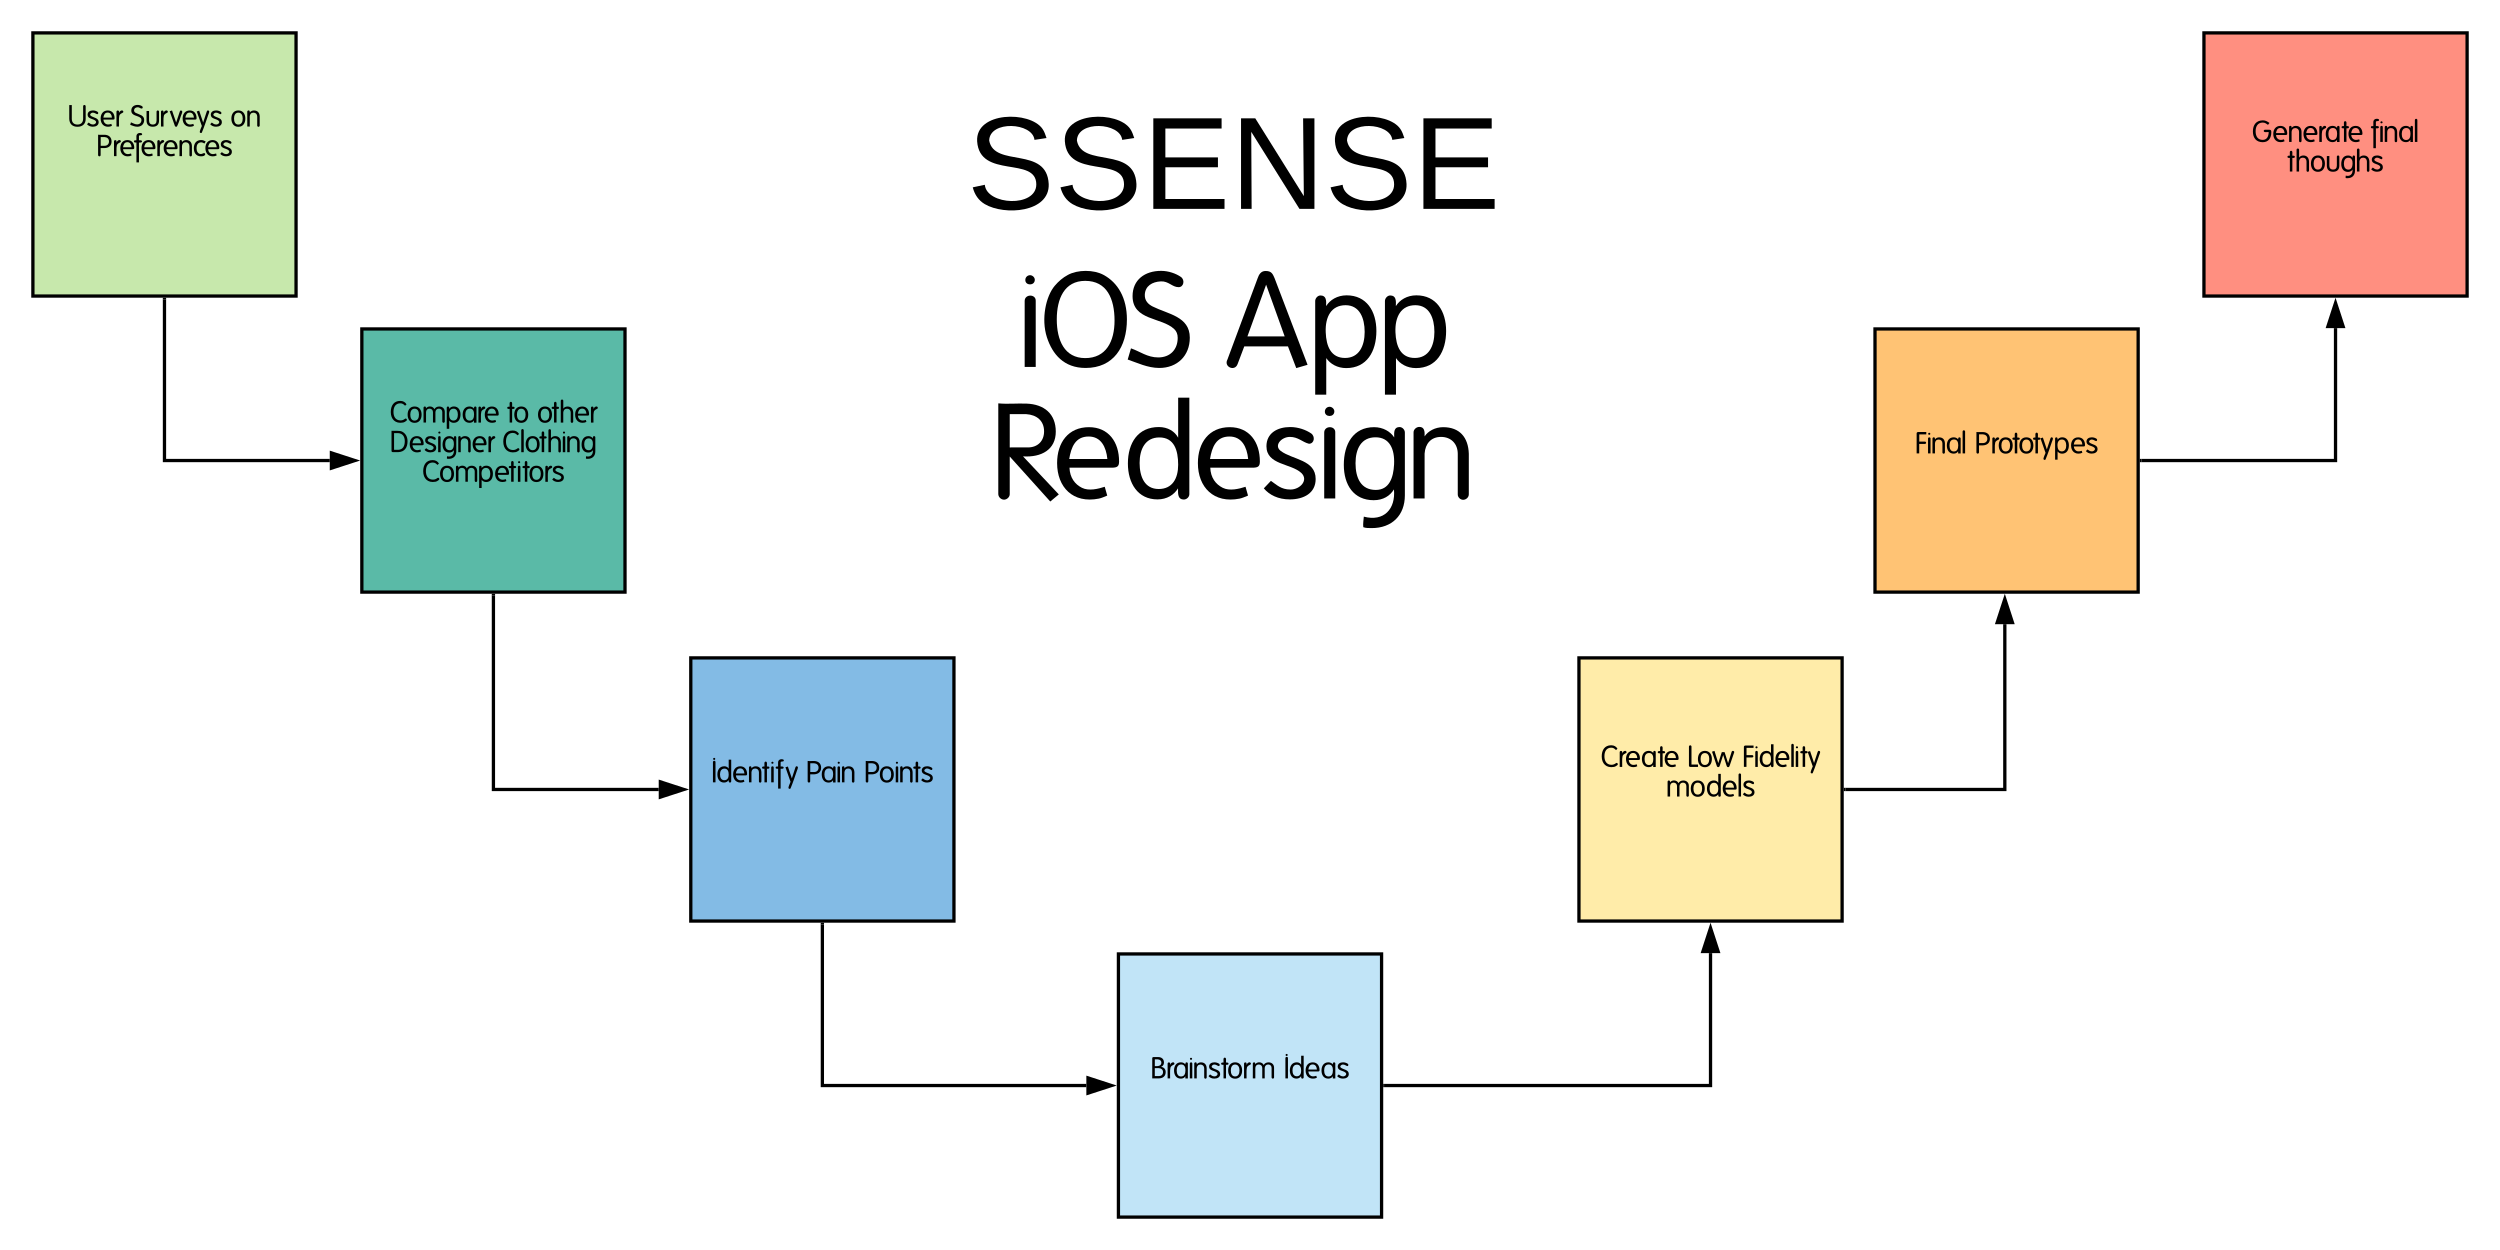 <svg xmlns="http://www.w3.org/2000/svg" xmlns:xlink="http://www.w3.org/1999/xlink" xmlns:lucid="lucid" width="1520" height="760"><g transform="translate(-20 -40)" lucid:page-tab-id="0_0"><path d="M40 60h160v160H40z" stroke="#000" stroke-width="2" fill="#c7e8ac"/><use xlink:href="#a" transform="matrix(1,0,0,1,45,65) translate(15.951 51.9)"/><use xlink:href="#b" transform="matrix(1,0,0,1,45,65) translate(54.165 51.9)"/><use xlink:href="#c" transform="matrix(1,0,0,1,45,65) translate(115.005 51.9)"/><use xlink:href="#d" transform="matrix(1,0,0,1,45,65) translate(33.492 69.9)"/><use xlink:href="#e" transform="matrix(1,0,0,1,45,65) translate(75 87.9)"/><use xlink:href="#f" transform="matrix(1,0,0,1,45,65) translate(75 109.5)"/><path d="M240 240h160v160H240z" stroke="#000" stroke-width="2" fill="#5abaa7"/><use xlink:href="#g" transform="matrix(1,0,0,1,245,245) translate(11.928 51.9)"/><use xlink:href="#h" transform="matrix(1,0,0,1,245,245) translate(83.334 51.9)"/><use xlink:href="#i" transform="matrix(1,0,0,1,245,245) translate(101.442 51.9)"/><use xlink:href="#j" transform="matrix(1,0,0,1,245,245) translate(11.892 69.9)"/><use xlink:href="#k" transform="matrix(1,0,0,1,245,245) translate(80.328 69.9)"/><use xlink:href="#l" transform="matrix(1,0,0,1,245,245) translate(31.638 87.9)"/><use xlink:href="#m" transform="matrix(1,0,0,1,245,245) translate(75 105.9)"/><path d="M440 440h160v160H440z" stroke="#000" stroke-width="2" fill="#83bbe5"/><use xlink:href="#n" transform="matrix(1,0,0,1,445,445) translate(7.32 70.65)"/><use xlink:href="#o" transform="matrix(1,0,0,1,445,445) translate(64.902 70.65)"/><use xlink:href="#p" transform="matrix(1,0,0,1,445,445) translate(100.218 70.65)"/><use xlink:href="#m" transform="matrix(1,0,0,1,445,445) translate(75 88.65)"/><path d="M700 620h160v160H700z" stroke="#000" stroke-width="2" fill="#c1e4f7"/><use xlink:href="#q" transform="matrix(1,0,0,1,705,625) translate(14.412 70.65)"/><use xlink:href="#r" transform="matrix(1,0,0,1,705,625) translate(95.376 70.65)"/><use xlink:href="#m" transform="matrix(1,0,0,1,705,625) translate(75 88.65)"/><path d="M980 440h160v160H980z" stroke="#000" stroke-width="2" fill="#ffeca9"/><use xlink:href="#s" transform="matrix(1,0,0,1,985,445) translate(8.184 61.275)"/><use xlink:href="#t" transform="matrix(1,0,0,1,985,445) translate(60.726 61.275)"/><use xlink:href="#u" transform="matrix(1,0,0,1,985,445) translate(94.134 61.275)"/><use xlink:href="#v" transform="matrix(1,0,0,1,985,445) translate(47.739 79.275)"/><use xlink:href="#m" transform="matrix(1,0,0,1,985,445) translate(75 97.275)"/><path d="M1160 240h160v160h-160z" stroke="#000" stroke-width="2" fill="#ffc374"/><use xlink:href="#w" transform="matrix(1,0,0,1,1165,245) translate(19.164 70.65)"/><use xlink:href="#x" transform="matrix(1,0,0,1,1165,245) translate(55.524 70.65)"/><use xlink:href="#m" transform="matrix(1,0,0,1,1165,245) translate(75 88.65)"/><path d="M1360 60h160v160h-160z" stroke="#000" stroke-width="2" fill="#ff8f80"/><g><use xlink:href="#y" transform="matrix(1,0,0,1,1365,65) translate(24.096 61.275)"/><use xlink:href="#z" transform="matrix(1,0,0,1,1365,65) translate(96.492 61.275)"/><use xlink:href="#A" transform="matrix(1,0,0,1,1365,65) translate(45.705 79.275)"/><use xlink:href="#f" transform="matrix(1,0,0,1,1365,65) translate(75 97.275)"/></g><path d="M120 222v98h100.5" stroke="#000" stroke-width="2" fill="none"/><path d="M121 222.03h-2V221h2z"/><path d="M235.76 320l-14.26 4.64v-9.28z" stroke="#000" stroke-width="2"/><path d="M320 402v118h100.5" stroke="#000" stroke-width="2" fill="none"/><path d="M321 402.03h-2V401h2z"/><path d="M435.76 520l-14.26 4.64v-9.28z" stroke="#000" stroke-width="2"/><path d="M520 602v98h160.5" stroke="#000" stroke-width="2" fill="none"/><path d="M521 602.03h-2V601h2z"/><path d="M695.76 700l-14.26 4.64v-9.28z" stroke="#000" stroke-width="2"/><path d="M862 700h198v-80.5" stroke="#000" stroke-width="2" fill="none"/><path d="M862.03 701H861v-2h1.03z"/><path d="M1060 604.24l4.64 14.26h-9.28z" stroke="#000" stroke-width="2"/><path d="M1142 520h96.93V419.5" stroke="#000" stroke-width="2" fill="none"/><path d="M1142.03 521H1141v-2h1.03z"/><path d="M1238.93 404.24l4.63 14.26h-9.27z" stroke="#000" stroke-width="2"/><path d="M1322 320h118v-80.5" stroke="#000" stroke-width="2" fill="none"/><path d="M1322.03 321H1321v-2h1.03z"/><path d="M1440 224.24l4.64 14.26h-9.28z" stroke="#000" stroke-width="2"/><path d="M580 80h380v394H580z" stroke="#000" stroke-opacity="0" stroke-width="2" fill="#fff" fill-opacity="0"/><g><use xlink:href="#B" transform="matrix(1,0,0,1,585,85) translate(22.889 82)"/><use xlink:href="#C" transform="matrix(1,0,0,1,585,85) translate(52.8 178)"/><use xlink:href="#D" transform="matrix(1,0,0,1,585,85) translate(180.08 178)"/><use xlink:href="#E" transform="matrix(1,0,0,1,585,85) translate(36.84 258)"/><use xlink:href="#F" transform="matrix(1,0,0,1,585,85) translate(185 338)"/></g><defs><path d="M342-65c-120 0-192-69-192-189v-469H64v468C71-86 172 10 341 10c170 0 278-95 278-265v-428c1-23-21-44-43-44-24 0-43 20-43 44v429c-4 120-72 189-191 189" id="G"/><path d="M226-67c-73 0-105-36-149-66L23-76C65-26 132 8 220 8c107 0 197-48 197-155 0-147-175-146-265-213-55-41 4-107 69-107 64 0 95 40 145 52 42 0 49-57 16-79-38-26-97-48-158-48-99 0-181 47-181 146 0 143 186 129 265 203 57 54-9 126-82 126" id="H"/><path d="M399-88c-49 16-121 34-173 8-54-27-92-77-95-153h324c37-1 53-8 53-47 0-148-80-261-229-261-157 0-242 117-242 273C37-84 158 41 354 2c21-4 41-14 64-23zM129-299c15-90 46-171 148-171 94 0 133 80 142 171H129" id="I"/><path d="M107-540c-22-1-43 19-43 42V2l85-1c5-117-12-260 11-359 15-67 75-83 125-113 28-27-1-76-38-72-55 5-82 48-100 91 1-17 3-33 3-51 0-22-23-37-43-37" id="J"/><g id="a"><use transform="matrix(0.018,0,0,0.018,0,0)" xlink:href="#G"/><use transform="matrix(0.018,0,0,0.018,11.538,0)" xlink:href="#H"/><use transform="matrix(0.018,0,0,0.018,19.566,0)" xlink:href="#I"/><use transform="matrix(0.018,0,0,0.018,28.71,0)" xlink:href="#J"/></g><path d="M232-71c-83 0-139-46-207-69L0-55C71-31 152 9 240 9c137 0 232-93 232-230 0-162-167-179-282-237-32-16-62-43-60-90 3-66 56-98 122-101 59-3 86 44 135 44 39 0 50-55 17-78-36-25-93-46-150-46-124 0-217 68-217 192 0 187 221 159 317 251 17 16 26 38 26 66 0 90-58 149-148 149" id="K"/><path d="M275-66c-87 0-125-49-126-134v-323l-85 1v324C63-63 141 9 275 9s211-72 211-207v-300c1-23-19-44-42-44-22 0-43 21-42 43v299c-1 85-40 134-127 134" id="L"/><path d="M386-376c19-57 78-148-4-165-22 0-33 14-39 31L218-134 79-541l-80 26L173-24c5 30 46 44 72 24 53-102 102-258 141-376" id="M"/><path d="M390-392c19-55 69-140-9-150-22-3-35 18-41 35L218-133 84-534 2-508 174-17c-22 58-60 132-71 198-6 33 47 55 69 29 79-187 150-405 218-602" id="N"/><g id="b"><use transform="matrix(0.018,0,0,0.018,0,0)" xlink:href="#K"/><use transform="matrix(0.018,0,0,0.018,8.784,0)" xlink:href="#L"/><use transform="matrix(0.018,0,0,0.018,17.568,0)" xlink:href="#J"/><use transform="matrix(0.018,0,0,0.018,24.012,0)" xlink:href="#M"/><use transform="matrix(0.018,0,0,0.018,31.212,0)" xlink:href="#I"/><use transform="matrix(0.018,0,0,0.018,40.428,0)" xlink:href="#N"/><use transform="matrix(0.018,0,0,0.018,48.222,0)" xlink:href="#H"/></g><path d="M273-542C117-542 37-423 37-268c0 158 80 279 237 279 156 0 235-122 235-278s-80-275-236-275zm-2 477c-106 0-144-97-144-202s40-200 145-200c106 0 148 92 148 199 0 109-40 203-149 203" id="O"/><path d="M108-543c-23 0-45 20-44 43V1h84v-341c5-76 49-127 125-127s127 52 127 129v307c-1 22 19 42 41 42 23 0 44-20 43-43v-307c-4-125-70-202-195-202-61 0-115 30-141 70 2-39-2-72-40-72" id="P"/><g id="c"><use transform="matrix(0.018,0,0,0.018,0,0)" xlink:href="#O"/><use transform="matrix(0.018,0,0,0.018,9.18,0)" xlink:href="#P"/></g><path d="M286-720c-75-3-151 7-222-2v687C63-12 85 9 108 9s43-21 42-44v-235h137c139-8 232-83 232-224 0-142-91-220-233-226zm146 225c0 89-59 147-148 147H152v-295h131c90 6 149 59 149 148" id="Q"/><path d="M227-779c-89-10-143 35-144 112v133c-38-1-83-5-83 36 0 44 43 42 84 39v672h85v-672c42 2 102 9 102-37s-59-39-102-38v-138c1-58 108-1 108-68 0-26-28-37-50-39" id="R"/><path d="M282-542C120-542 37-427 37-265 37-105 118 8 277 8c63 0 137-11 144-71 2-19-19-40-39-38-37 4-64 31-106 31-104 0-148-95-148-199 0-108 45-191 154-195 44-2 83 25 114 40l41-70c-45-25-87-48-155-48" id="S"/><g id="d"><use transform="matrix(0.018,0,0,0.018,0,0)" xlink:href="#Q"/><use transform="matrix(0.018,0,0,0.018,9.666,0)" xlink:href="#J"/><use transform="matrix(0.018,0,0,0.018,13.986,0)" xlink:href="#I"/><use transform="matrix(0.018,0,0,0.018,22.95,0)" xlink:href="#R"/><use transform="matrix(0.018,0,0,0.018,26.874,0)" xlink:href="#I"/><use transform="matrix(0.018,0,0,0.018,36.018,0)" xlink:href="#J"/><use transform="matrix(0.018,0,0,0.018,40.338,0)" xlink:href="#I"/><use transform="matrix(0.018,0,0,0.018,49.482,0)" xlink:href="#P"/><use transform="matrix(0.018,0,0,0.018,58.698,0)" xlink:href="#S"/><use transform="matrix(0.018,0,0,0.018,65.718,0)" xlink:href="#I"/><use transform="matrix(0.018,0,0,0.018,74.988,0)" xlink:href="#H"/></g><path d="M357-731C138-731 37-570 37-353 37-111 192 49 452 0c46-10 82-34 114-60 38-32-5-100-50-65-38 29-87 56-156 54-162-5-232-127-232-289 0-158 65-284 223-289 85-3 124 39 168 81l50-45c-38-70-111-118-212-118" id="T"/><path d="M107-542c-22 0-44 21-43 43V0h85v-353c5-70 46-116 116-116 71 0 118 47 118 117V0h83v-352c5-70 47-117 117-117s115 47 115 117v318c-1 22 20 43 42 43 23 0 43-21 42-43v-321c2-114-76-187-189-186-76 1-135 37-162 91-22-54-80-93-151-93-57 0-109 28-133 66 1-36-4-65-40-65" id="U"/><path d="M104-542c-22 0-41 23-40 44v710h84V-66c30 44 84 76 152 76 156 0 229-126 229-282 0-151-75-271-226-271-71 0-127 35-156 82 2-42 2-81-43-81zM291-67c-107 0-143-88-147-195-5-120 44-206 151-206 106 0 145 97 145 203 0 107-43 198-149 198" id="V"/><path d="M463-542c-41 0-45 31-44 71-32-41-84-71-151-71-154 0-232 120-232 274C36-112 112 9 268 9c71 0 123-33 150-82V4h85v-504c1-21-18-42-40-42zM273-64c-109 0-147-95-147-205 0-109 42-200 152-200 108 0 143 87 143 194 0 116-32 211-148 211" id="W"/><g id="g"><use transform="matrix(0.018,0,0,0.018,0,0)" xlink:href="#T"/><use transform="matrix(0.018,0,0,0.018,10.242,0)" xlink:href="#O"/><use transform="matrix(0.018,0,0,0.018,19.422,0)" xlink:href="#U"/><use transform="matrix(0.018,0,0,0.018,33.534,0)" xlink:href="#V"/><use transform="matrix(0.018,0,0,0.018,43.722,0)" xlink:href="#W"/><use transform="matrix(0.018,0,0,0.018,52.812,0)" xlink:href="#J"/><use transform="matrix(0.018,0,0,0.018,57.132,0)" xlink:href="#I"/></g><path d="M126-700c-65 0-35 103-42 166-39-2-81-3-81 38s43 38 82 37V0h84v-459c39 1 85 4 85-37 0-42-46-39-86-38-5-64 24-166-42-166" id="X"/><g id="h"><use transform="matrix(0.018,0,0,0.018,0,0)" xlink:href="#X"/><use transform="matrix(0.018,0,0,0.018,3.672,0)" xlink:href="#O"/></g><path d="M107-777c-23 0-44 21-43 44V2h84v-342c5-76 50-127 126-127s126 52 126 129v307c-1 22 19 42 41 42 23 0 44-20 43-43v-306c-6-123-69-203-193-203-63 0-115 30-142 70v-263c1-22-19-43-42-43" id="Y"/><g id="i"><use transform="matrix(0.018,0,0,0.018,0,0)" xlink:href="#O"/><use transform="matrix(0.018,0,0,0.018,8.892,0)" xlink:href="#X"/><use transform="matrix(0.018,0,0,0.018,13.356,0)" xlink:href="#Y"/><use transform="matrix(0.018,0,0,0.018,22.572,0)" xlink:href="#I"/><use transform="matrix(0.018,0,0,0.018,31.716,0)" xlink:href="#J"/></g><path d="M426-691c-89-48-242-20-362-31v680C63-14 86 0 112 0h179c215-8 314-153 314-368 0-158-72-266-179-323zm86 323c0 163-63 285-226 290H150v-564h138c154 8 224 120 224 274" id="Z"/><path d="M149-500c3-54-84-55-84 0V1h84v-501zm-43-196c-20 0-36 16-36 36-1 45 72 46 72-1 0-19-18-35-36-35" id="aa"/><path d="M461-542c-43 0-43 38-41 79-29-45-85-78-153-78-158 0-230 129-230 286 0 153 75 269 227 269 73 0 124-33 154-82 14 150-77 247-229 207-2 25-7 54-4 80 18 7 41 7 64 7 153 0 252-96 252-249v-476c1-21-18-43-40-43zm-42 284c-5 102-37 194-139 194-113 0-154-91-154-203 0-109 43-197 152-197 106 0 147 88 141 206" id="ab"/><g id="j"><use transform="matrix(0.018,0,0,0.018,0,0)" xlink:href="#Z"/><use transform="matrix(0.018,0,0,0.018,11.556,0)" xlink:href="#I"/><use transform="matrix(0.018,0,0,0.018,20.826,0)" xlink:href="#H"/><use transform="matrix(0.018,0,0,0.018,28.332,0)" xlink:href="#aa"/><use transform="matrix(0.018,0,0,0.018,31.518,0)" xlink:href="#ab"/><use transform="matrix(0.018,0,0,0.018,40.572,0)" xlink:href="#P"/><use transform="matrix(0.018,0,0,0.018,49.788,0)" xlink:href="#I"/><use transform="matrix(0.018,0,0,0.018,58.932,0)" xlink:href="#J"/></g><path d="M106-780c-23 0-43 21-42 44V2l84-1v-737c1-23-19-44-42-44" id="ac"/><g id="k"><use transform="matrix(0.018,0,0,0.018,0,0)" xlink:href="#T"/><use transform="matrix(0.018,0,0,0.018,10.44,0)" xlink:href="#ac"/><use transform="matrix(0.018,0,0,0.018,13.608,0)" xlink:href="#O"/><use transform="matrix(0.018,0,0,0.018,22.5,0)" xlink:href="#X"/><use transform="matrix(0.018,0,0,0.018,26.964,0)" xlink:href="#Y"/><use transform="matrix(0.018,0,0,0.018,35.676,0)" xlink:href="#aa"/><use transform="matrix(0.018,0,0,0.018,38.394,0)" xlink:href="#P"/><use transform="matrix(0.018,0,0,0.018,47.61,0)" xlink:href="#ab"/></g><g id="l"><use transform="matrix(0.018,0,0,0.018,0,0)" xlink:href="#T"/><use transform="matrix(0.018,0,0,0.018,10.242,0)" xlink:href="#O"/><use transform="matrix(0.018,0,0,0.018,19.422,0)" xlink:href="#U"/><use transform="matrix(0.018,0,0,0.018,33.534,0)" xlink:href="#V"/><use transform="matrix(0.018,0,0,0.018,43.722,0)" xlink:href="#I"/><use transform="matrix(0.018,0,0,0.018,52.614,0)" xlink:href="#X"/><use transform="matrix(0.018,0,0,0.018,57.078,0)" xlink:href="#aa"/><use transform="matrix(0.018,0,0,0.018,60.93,0)" xlink:href="#X"/><use transform="matrix(0.018,0,0,0.018,64.602,0)" xlink:href="#O"/><use transform="matrix(0.018,0,0,0.018,73.782,0)" xlink:href="#J"/><use transform="matrix(0.018,0,0,0.018,78.696,0)" xlink:href="#H"/></g><path d="M108-728c-23 0-45 21-44 44V0h86v-684c1-23-19-44-42-44zm-2-98c-20 0-36 16-36 36-1 45 72 46 72-1 0-19-18-35-36-35" id="ad"/><path d="M462 9c22 0 43-20 42-42v-732h-85v304c-26-48-78-81-147-81-158 0-235 120-235 277C37-115 112 8 262 8c72 0 126-35 156-84-1 44-1 85 44 85zm-43-264c0 104-44 184-148 184-106 0-145-92-145-198s44-194 150-194c112 0 143 96 143 208" id="ae"/><g id="n"><use transform="matrix(0.018,0,0,0.018,0,0)" xlink:href="#ad"/><use transform="matrix(0.018,0,0,0.018,3.186,0)" xlink:href="#ae"/><use transform="matrix(0.018,0,0,0.018,12.762,0)" xlink:href="#I"/><use transform="matrix(0.018,0,0,0.018,21.906,0)" xlink:href="#P"/><use transform="matrix(0.018,0,0,0.018,30.942,0)" xlink:href="#X"/><use transform="matrix(0.018,0,0,0.018,35.406,0)" xlink:href="#aa"/><use transform="matrix(0.018,0,0,0.018,39.258,0)" xlink:href="#R"/><use transform="matrix(0.018,0,0,0.018,45.198,0)" xlink:href="#N"/></g><g id="o"><use transform="matrix(0.018,0,0,0.018,0,0)" xlink:href="#Q"/><use transform="matrix(0.018,0,0,0.018,9.072,0)" xlink:href="#W"/><use transform="matrix(0.018,0,0,0.018,18.144,0)" xlink:href="#aa"/><use transform="matrix(0.018,0,0,0.018,20.862,0)" xlink:href="#P"/></g><g id="p"><use transform="matrix(0.018,0,0,0.018,0,0)" xlink:href="#Q"/><use transform="matrix(0.018,0,0,0.018,9.054,0)" xlink:href="#O"/><use transform="matrix(0.018,0,0,0.018,18.216,0)" xlink:href="#aa"/><use transform="matrix(0.018,0,0,0.018,20.934,0)" xlink:href="#P"/><use transform="matrix(0.018,0,0,0.018,29.97,0)" xlink:href="#X"/><use transform="matrix(0.018,0,0,0.018,34.434,0)" xlink:href="#H"/></g><path d="M110-720c-27 0-47 14-46 42V0h236c133-6 218-81 218-213 0-102-61-163-157-176 58-22 99-70 99-145 0-118-78-186-197-186H110zm262 190c0 104-102 125-221 116v-228h100c70 5 121 42 121 112zm56 319c0 83-57 134-140 134H150v-268h138c83 5 140 51 140 134" id="af"/><g id="q"><use transform="matrix(0.018,0,0,0.018,0,0)" xlink:href="#af"/><use transform="matrix(0.018,0,0,0.018,9.342,0)" xlink:href="#J"/><use transform="matrix(0.018,0,0,0.018,13.752,0)" xlink:href="#W"/><use transform="matrix(0.018,0,0,0.018,22.824,0)" xlink:href="#aa"/><use transform="matrix(0.018,0,0,0.018,25.542,0)" xlink:href="#P"/><use transform="matrix(0.018,0,0,0.018,34.938,0)" xlink:href="#H"/><use transform="matrix(0.018,0,0,0.018,42.966,0)" xlink:href="#X"/><use transform="matrix(0.018,0,0,0.018,46.638,0)" xlink:href="#O"/><use transform="matrix(0.018,0,0,0.018,55.818,0)" xlink:href="#J"/><use transform="matrix(0.018,0,0,0.018,61.146,0)" xlink:href="#U"/></g><g id="r"><use transform="matrix(0.018,0,0,0.018,0,0)" xlink:href="#ad"/><use transform="matrix(0.018,0,0,0.018,3.186,0)" xlink:href="#ae"/><use transform="matrix(0.018,0,0,0.018,12.762,0)" xlink:href="#I"/><use transform="matrix(0.018,0,0,0.018,22.446,0)" xlink:href="#W"/><use transform="matrix(0.018,0,0,0.018,32.184,0)" xlink:href="#H"/></g><g id="s"><use transform="matrix(0.018,0,0,0.018,0,0)" xlink:href="#T"/><use transform="matrix(0.018,0,0,0.018,10.44,0)" xlink:href="#J"/><use transform="matrix(0.018,0,0,0.018,14.76,0)" xlink:href="#I"/><use transform="matrix(0.018,0,0,0.018,24.444,0)" xlink:href="#W"/><use transform="matrix(0.018,0,0,0.018,34.65,0)" xlink:href="#X"/><use transform="matrix(0.018,0,0,0.018,38.268,0)" xlink:href="#I"/></g><path d="M108-729c-24 0-45 21-44 45v634c0 27 14 51 44 51l263-1-1-80H150v-605c1-23-19-44-42-44" id="ag"/><path d="M750-484c23-54-65-83-83-27L546-127 428-499h-94L215-127 86-541 3-514 163-37c3 36 52 62 83 33 7-8 13-18 17-30l118-369L498-34c8 22 19 43 49 43 33 1 43-22 51-46" id="ah"/><g id="t"><use transform="matrix(0.018,0,0,0.018,0,0)" xlink:href="#ag"/><use transform="matrix(0.018,0,0,0.018,5.94,0)" xlink:href="#O"/><use transform="matrix(0.018,0,0,0.018,15.12,0)" xlink:href="#ah"/></g><path d="M113-721c-26 0-49 18-49 45V0h87v-319h192c22 1 41-18 41-40 0-21-21-40-41-39H153v-244h237v-79H113" id="ai"/><g id="u"><use transform="matrix(0.018,0,0,0.018,0,0)" xlink:href="#ai"/><use transform="matrix(0.018,0,0,0.018,6.912,0)" xlink:href="#aa"/><use transform="matrix(0.018,0,0,0.018,10.098,0)" xlink:href="#ae"/><use transform="matrix(0.018,0,0,0.018,19.674,0)" xlink:href="#I"/><use transform="matrix(0.018,0,0,0.018,28.818,0)" xlink:href="#ac"/><use transform="matrix(0.018,0,0,0.018,31.5,0)" xlink:href="#aa"/><use transform="matrix(0.018,0,0,0.018,35.352,0)" xlink:href="#X"/><use transform="matrix(0.018,0,0,0.018,39.888,0)" xlink:href="#N"/></g><g id="v"><use transform="matrix(0.018,0,0,0.018,0,0)" xlink:href="#U"/><use transform="matrix(0.018,0,0,0.018,14.58,0)" xlink:href="#O"/><use transform="matrix(0.018,0,0,0.018,24.426,0)" xlink:href="#ae"/><use transform="matrix(0.018,0,0,0.018,34.002,0)" xlink:href="#I"/><use transform="matrix(0.018,0,0,0.018,43.146,0)" xlink:href="#ac"/><use transform="matrix(0.018,0,0,0.018,46.494,0)" xlink:href="#H"/></g><g id="w"><use transform="matrix(0.018,0,0,0.018,0,0)" xlink:href="#ai"/><use transform="matrix(0.018,0,0,0.018,6.912,0)" xlink:href="#aa"/><use transform="matrix(0.018,0,0,0.018,9.63,0)" xlink:href="#P"/><use transform="matrix(0.018,0,0,0.018,18.864,0)" xlink:href="#W"/><use transform="matrix(0.018,0,0,0.018,27.954,0)" xlink:href="#ac"/></g><g id="x"><use transform="matrix(0.018,0,0,0.018,0,0)" xlink:href="#Q"/><use transform="matrix(0.018,0,0,0.018,9.666,0)" xlink:href="#J"/><use transform="matrix(0.018,0,0,0.018,14.04,0)" xlink:href="#O"/><use transform="matrix(0.018,0,0,0.018,22.932,0)" xlink:href="#X"/><use transform="matrix(0.018,0,0,0.018,26.604,0)" xlink:href="#O"/><use transform="matrix(0.018,0,0,0.018,35.496,0)" xlink:href="#X"/><use transform="matrix(0.018,0,0,0.018,40.032,0)" xlink:href="#N"/><use transform="matrix(0.018,0,0,0.018,47.826,0)" xlink:href="#V"/><use transform="matrix(0.018,0,0,0.018,58.014,0)" xlink:href="#I"/><use transform="matrix(0.018,0,0,0.018,67.284,0)" xlink:href="#H"/></g><path d="M403-370c4 64 107 31 168 39-5 146-57 263-203 263-169 0-239-124-239-292 0-163 70-287 232-293 91-3 130 43 186 77l50-64c-58-40-127-88-219-88-226 0-341 149-341 374C37-134 149 10 370 10c197 0 289-141 289-339 0-55-11-82-69-82H445c-22-1-43 19-42 41" id="aj"/><g id="y"><use transform="matrix(0.018,0,0,0.018,0,0)" xlink:href="#aj"/><use transform="matrix(0.018,0,0,0.018,12.384,0)" xlink:href="#I"/><use transform="matrix(0.018,0,0,0.018,21.528,0)" xlink:href="#P"/><use transform="matrix(0.018,0,0,0.018,30.744,0)" xlink:href="#I"/><use transform="matrix(0.018,0,0,0.018,39.888,0)" xlink:href="#J"/><use transform="matrix(0.018,0,0,0.018,44.298,0)" xlink:href="#W"/><use transform="matrix(0.018,0,0,0.018,54.504,0)" xlink:href="#X"/><use transform="matrix(0.018,0,0,0.018,58.122,0)" xlink:href="#I"/></g><g id="z"><use transform="matrix(0.018,0,0,0.018,0,0)" xlink:href="#R"/><use transform="matrix(0.018,0,0,0.018,4.554,0)" xlink:href="#aa"/><use transform="matrix(0.018,0,0,0.018,7.272,0)" xlink:href="#P"/><use transform="matrix(0.018,0,0,0.018,16.506,0)" xlink:href="#W"/><use transform="matrix(0.018,0,0,0.018,25.596,0)" xlink:href="#ac"/></g><g id="A"><use transform="matrix(0.018,0,0,0.018,0,0)" xlink:href="#X"/><use transform="matrix(0.018,0,0,0.018,4.464,0)" xlink:href="#Y"/><use transform="matrix(0.018,0,0,0.018,13.68,0)" xlink:href="#O"/><use transform="matrix(0.018,0,0,0.018,22.86,0)" xlink:href="#L"/><use transform="matrix(0.018,0,0,0.018,32.112,0)" xlink:href="#ab"/><use transform="matrix(0.018,0,0,0.018,41.166,0)" xlink:href="#Y"/><use transform="matrix(0.018,0,0,0.018,50.562,0)" xlink:href="#H"/></g><path d="M185-189c-5-48-123-54-124 2 14 75 158 14 163 119 3 78-121 87-175 55-17-10-28-26-33-46l33-7c5 56 141 63 141-1 0-78-155-14-162-118-5-82 145-84 179-34 5 7 8 16 11 25" id="ak"/><path d="M30 0v-248h187v28H63v79h144v27H63v87h162V0H30" id="al"/><path d="M190 0L58-211 59 0H30v-248h39L202-35l-2-213h31V0h-41" id="am"/><g id="B"><use transform="matrix(0.222,0,0,0.222,0,0)" xlink:href="#ak"/><use transform="matrix(0.222,0,0,0.222,53.333,0)" xlink:href="#ak"/><use transform="matrix(0.222,0,0,0.222,106.667,0)" xlink:href="#al"/><use transform="matrix(0.222,0,0,0.222,160,0)" xlink:href="#am"/><use transform="matrix(0.222,0,0,0.222,217.556,0)" xlink:href="#ak"/><use transform="matrix(0.222,0,0,0.222,270.889,0)" xlink:href="#al"/></g><path d="M117-616C49-536 12-364 57-224 99-95 186 9 351 9c211 0 314-158 314-369 0-162-68-279-177-338-75-41-197-41-272 0-39 21-71 49-99 82zM348-66c-158 0-216-136-216-294s58-293 216-293c165 0 223 136 223 302 0 158-64 285-223 285" id="an"/><g id="C"><use transform="matrix(0.08,0,0,0.08,0,0)" xlink:href="#aa"/><use transform="matrix(0.08,0,0,0.08,14.16,0)" xlink:href="#an"/><use transform="matrix(0.08,0,0,0.08,67.84,0)" xlink:href="#K"/></g><path d="M15-55C-15 0 70 39 92-20l51-135h332l63 165 86-25-251-659c-14-32-23-54-67-54-36-1-52 28-61 54zm152-176l142-393 141 393H167" id="ao"/><g id="D"><use transform="matrix(0.08,0,0,0.08,0,0)" xlink:href="#ao"/><use transform="matrix(0.08,0,0,0.08,49.44,0)" xlink:href="#V"/><use transform="matrix(0.08,0,0,0.08,91.84,0)" xlink:href="#V"/></g><path d="M279-720c-74-3-144 5-215-2v687c-1 24 20 45 44 45 22 0 44-21 43-43v-285L459 24l65-54-272-289c141 9 249-52 249-188 0-135-88-208-222-213zm133 211c0 74-49 122-123 122H151v-253h125c80 5 136 50 136 131" id="ap"/><g id="E"><use transform="matrix(0.08,0,0,0.08,0,0)" xlink:href="#ap"/><use transform="matrix(0.08,0,0,0.08,37.92,0)" xlink:href="#I"/><use transform="matrix(0.08,0,0,0.08,80.96,0)" xlink:href="#ae"/><use transform="matrix(0.08,0,0,0.08,123.52,0)" xlink:href="#I"/><use transform="matrix(0.08,0,0,0.08,164.72,0)" xlink:href="#H"/><use transform="matrix(0.08,0,0,0.08,198.08,0)" xlink:href="#aa"/><use transform="matrix(0.08,0,0,0.08,212.24,0)" xlink:href="#ab"/><use transform="matrix(0.08,0,0,0.08,252.48,0)" xlink:href="#P"/></g></defs></g></svg>